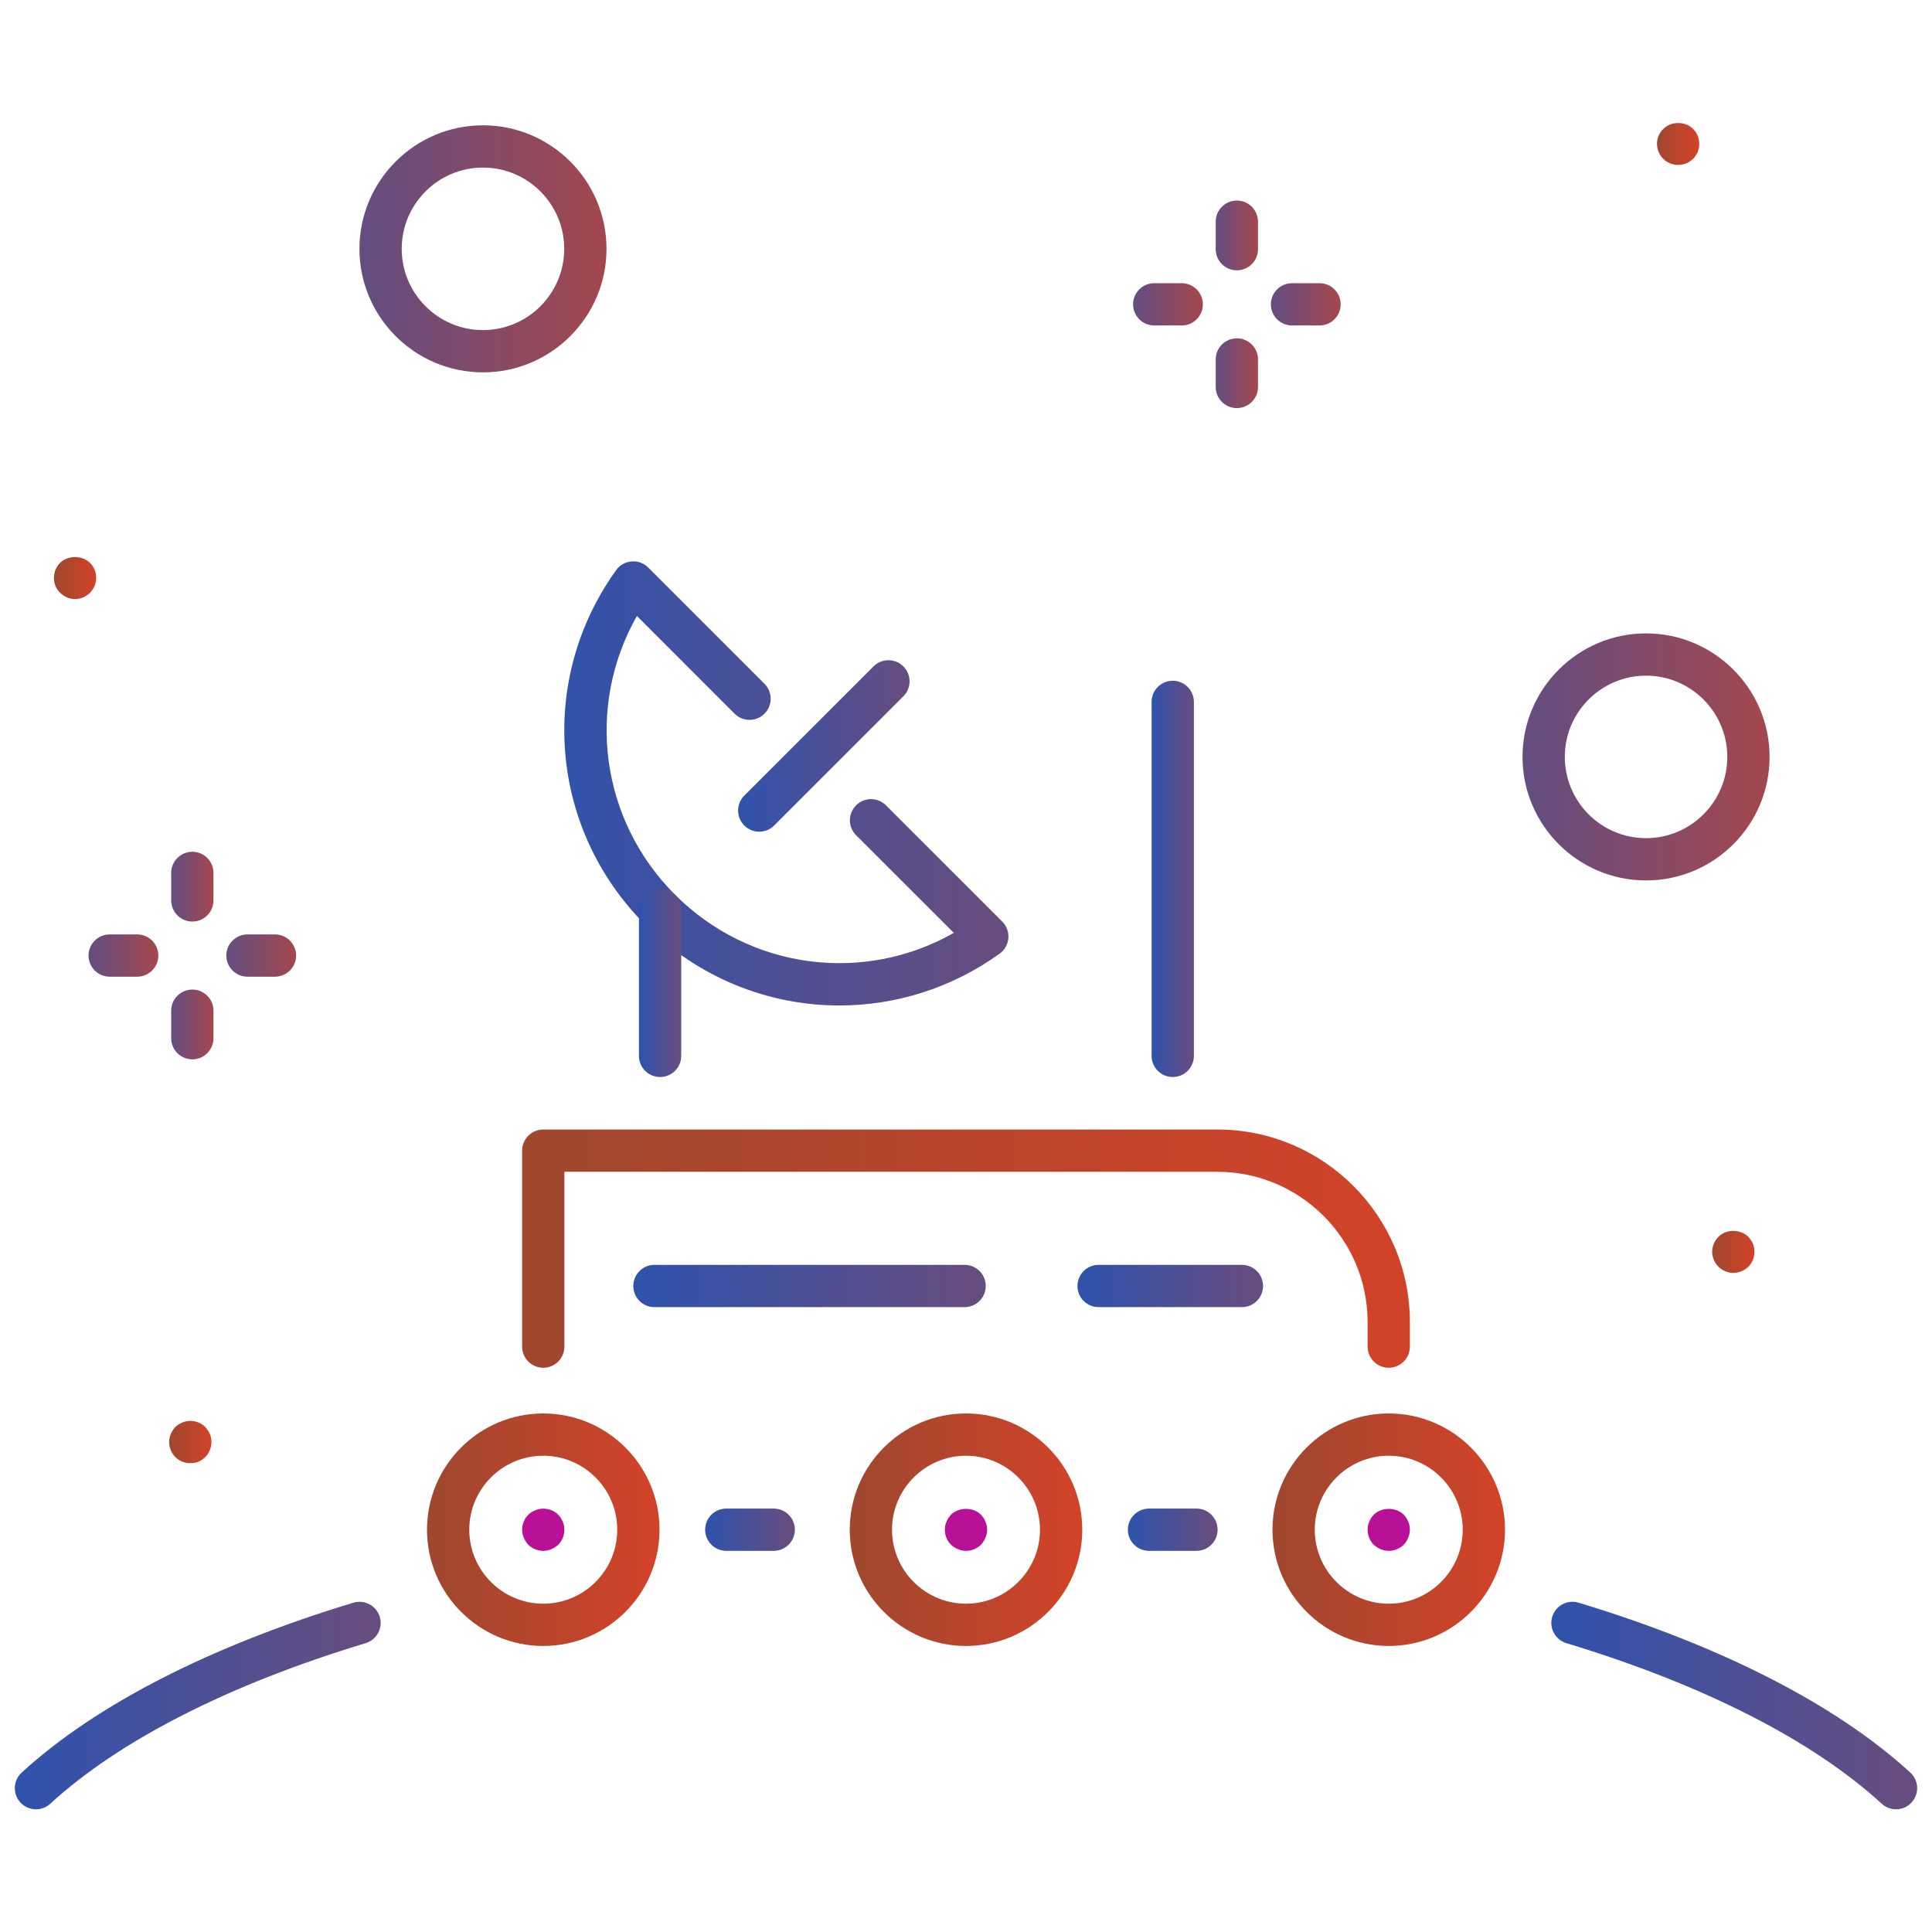 <svg xmlns="http://www.w3.org/2000/svg" xmlns:xlink="http://www.w3.org/1999/xlink" version="1.1" width="256" height="256" viewBox="0 0 256 256" xml:space="preserve">
<desc>Created with Fabric.js 1.7.22</desc>
<defs>
</defs>


 <linearGradient id="MyGradient1">
          <stop offset="5%" stop-color="#0756ce" />
          <stop offset="95%" stop-color="#3152AB" />
</linearGradient>

 <linearGradient id="MyGradient2">
          <stop offset="5%" stop-color="#3152AB" />
          <stop offset="95%" stop-color="#664D80" />
</linearGradient>

 <linearGradient id="MyGradient3">
          <stop offset="5%" stop-color="#664D80" />
          <stop offset="95%" stop-color="#A1474f" />
</linearGradient>

 <linearGradient id="MyGradient4">
          <stop offset="5%" stop-color="#A1472f" />
          <stop offset="95%" stop-color="#d04329" />
</linearGradient>

<g transform="translate(128 128) scale(0.72 0.72)" style="">
	<g		 style="stroke: none; stroke-width: 0; stroke-dasharray: none; stroke-linecap: butt; stroke-linejoin: miter; stroke-miterlimit: 10; fill: none; fill-rule: nonzero; opacity: 1;" transform="translate(-175.05 -175.05) scale(3.89 3.89)" >
	<!-- big start hands -->
	<path  style=" fill: url(#MyGradient3); stroke: none; stroke-width: 1; stroke-dasharray: none; stroke-linecap: butt; stroke-linejoin: miter; stroke-miterlimit: 10; fill-rule: nonzero; opacity: 1;" d="M 5.789 45.506 H 4.488 c -0.552 0 -1 -0.448 -1 -1 s 0.448 -1 1 -1 h 1.301 c 0.552 0 1 0.448 1 1 S 6.341 45.506 5.789 45.506 z" transform=" matrix(1 0 0 1 0 0) " stroke-linecap="round" />
	<path  style=" fill: url(#MyGradient3); stroke: none; stroke-width: 1; stroke-dasharray: none; stroke-linecap: butt; stroke-linejoin: miter; stroke-miterlimit: 10; fill-rule: nonzero; opacity: 1;" d="M 12.307 45.506 h -1.301 c -0.552 0 -1 -0.448 -1 -1 s 0.448 -1 1 -1 h 1.301 c 0.552 0 1 0.448 1 1 S 12.859 45.506 12.307 45.506 z" transform=" matrix(1 0 0 1 0 0) " stroke-linecap="round" />
	<path  style=" fill: url(#MyGradient3); stroke: none; stroke-width: 1; stroke-dasharray: none; stroke-linecap: butt; stroke-linejoin: miter; stroke-miterlimit: 10; fill-rule: nonzero; opacity: 1;" d="M 8.398 42.897 c -0.552 0 -1 -0.448 -1 -1 v -1.301 c 0 -0.552 0.448 -1 1 -1 s 1 0.448 1 1 v 1.301 C 9.398 42.45 8.95 42.897 8.398 42.897 z" transform=" matrix(1 0 0 1 0 0) " stroke-linecap="round" />
	<path  style=" fill: url(#MyGradient3); stroke: none; stroke-width: 1; stroke-dasharray: none; stroke-linecap: butt; stroke-linejoin: miter; stroke-miterlimit: 10; fill-rule: nonzero; opacity: 1;" d="M 8.398 49.416 c -0.552 0 -1 -0.447 -1 -1 v -1.301 c 0 -0.553 0.448 -1 1 -1 s 1 0.447 1 1 v 1.301 C 9.398 48.969 8.95 49.416 8.398 49.416 z" transform=" matrix(1 0 0 1 0 0) " stroke-linecap="round" />
	<path  style=" fill: url(#MyGradient3); stroke: none; stroke-width: 1; stroke-dasharray: none; stroke-linecap: butt; stroke-linejoin: miter; stroke-miterlimit: 10; fill-rule: nonzero; opacity: 1;" d="M 55.206 14.697 h -1.301 c -0.553 0 -1 -0.448 -1 -1 s 0.447 -1 1 -1 h 1.301 c 0.553 0 1 0.448 1 1 S 55.759 14.697 55.206 14.697 z" transform=" matrix(1 0 0 1 0 0) " stroke-linecap="round" />
	<path  style=" fill: url(#MyGradient3); stroke: none; stroke-width: 1; stroke-dasharray: none; stroke-linecap: butt; stroke-linejoin: miter; stroke-miterlimit: 10; fill-rule: nonzero; opacity: 1;" d="M 61.725 14.697 h -1.301 c -0.553 0 -1 -0.448 -1 -1 s 0.447 -1 1 -1 h 1.301 c 0.553 0 1 0.448 1 1 S 62.277 14.697 61.725 14.697 z" transform=" matrix(1 0 0 1 0 0) " stroke-linecap="round" />
	<path  style=" fill: url(#MyGradient3); stroke: none; stroke-width: 1; stroke-dasharray: none; stroke-linecap: butt; stroke-linejoin: miter; stroke-miterlimit: 10; fill-rule: nonzero; opacity: 1;" d="M 57.814 12.088 c -0.553 0 -1 -0.448 -1 -1 V 9.787 c 0 -0.552 0.447 -1 1 -1 s 1 0.448 1 1 v 1.301 C 58.814 11.64 58.367 12.088 57.814 12.088 z" transform=" matrix(1 0 0 1 0 0) " stroke-linecap="round" />
	<path  style=" fill: url(#MyGradient3); stroke: none; stroke-width: 1; stroke-dasharray: none; stroke-linecap: butt; stroke-linejoin: miter; stroke-miterlimit: 10; fill-rule: nonzero; opacity: 1;" d="M 57.814 18.606 c -0.553 0 -1 -0.448 -1 -1 v -1.301 c 0 -0.552 0.447 -1 1 -1 s 1 0.448 1 1 v 1.301 C 58.814 18.159 58.367 18.606 57.814 18.606 z" transform=" matrix(1 0 0 1 0 0) " stroke-linecap="round" />
	<!-- moons -->
	<path  style=" fill: url(#MyGradient3); stroke: none; stroke-width: 1; stroke-dasharray: none; stroke-linecap: butt; stroke-linejoin: miter; stroke-miterlimit: 10; fill-rule: nonzero; opacity: 1;" d="M 77.173 40.952 c -3.223 0 -5.844 -2.622 -5.844 -5.844 s 2.621 -5.844 5.844 -5.844 s 5.844 2.622 5.844 5.844 S 80.396 40.952 77.173 40.952 z M 77.173 31.264 c -2.119 0 -3.844 1.724 -3.844 3.844 s 1.725 3.844 3.844 3.844 s 3.844 -1.724 3.844 -3.844 S 79.292 31.264 77.173 31.264 z" transform=" matrix(1 0 0 1 0 0) " stroke-linecap="round" />
	<path  style=" fill: url(#MyGradient3); stroke: none; stroke-width: 1; stroke-dasharray: none; stroke-linecap: butt; stroke-linejoin: miter; stroke-miterlimit: 10; fill-rule: nonzero; opacity: 1;" d="M 22.148 16.915 c -3.222 0 -5.844 -2.622 -5.844 -5.844 s 2.622 -5.844 5.844 -5.844 s 5.844 2.622 5.844 5.844 S 25.371 16.915 22.148 16.915 z M 22.148 7.227 c -2.12 0 -3.844 1.724 -3.844 3.844 s 1.724 3.844 3.844 3.844 s 3.844 -1.724 3.844 -3.844 S 24.268 7.227 22.148 7.227 z" transform=" matrix(1 0 0 1 0 0) " stroke-linecap="round" />
	<!-- dot stars -->
	<path  style=" fill: url(#MyGradient4); stroke: none; stroke-width: 1; stroke-dasharray: none; stroke-linecap: butt; stroke-linejoin: miter; stroke-miterlimit: 10; fill-rule: nonzero; opacity: 1;" d="M 78.689 7.1 c -0.06 0 -0.13 0 -0.189 -0.02 c -0.07 -0.01 -0.13 -0.03 -0.19 -0.05 c -0.06 -0.03 -0.12 -0.06 -0.17 -0.09 C 78.08 6.9 78.03 6.86 77.99 6.81 c -0.051 -0.04 -0.091 -0.1 -0.131 -0.15 C 77.83 6.6 77.79 6.55 77.77 6.49 c -0.029 -0.06 -0.04 -0.13 -0.06 -0.19 c -0.01 -0.07 -0.021 -0.13 -0.021 -0.2 c 0 -0.26 0.11 -0.52 0.301 -0.7 c 0.359 -0.37 1.04 -0.38 1.409 0 c 0.19 0.18 0.29 0.44 0.29 0.7 c 0 0.07 0 0.13 -0.02 0.2 c -0.01 0.06 -0.03 0.13 -0.05 0.19 C 79.59 6.55 79.56 6.6 79.52 6.66 c -0.029 0.05 -0.069 0.11 -0.12 0.15 C 79.21 7 78.96 7.1 78.689 7.1 z" transform=" matrix(1 0 0 1 0 0) " stroke-linecap="round" />
	<path  style=" fill: url(#MyGradient4); stroke: none; stroke-width: 1; stroke-dasharray: none; stroke-linecap: butt; stroke-linejoin: miter; stroke-miterlimit: 10; fill-rule: nonzero; opacity: 1;" d="M 2.85 27.64 c -0.27 0 -0.52 -0.11 -0.71 -0.3 c -0.19 -0.18 -0.29 -0.44 -0.29 -0.7 c 0 -0.27 0.1 -0.52 0.29 -0.71 c 0.37 -0.37 1.04 -0.37 1.42 0 c 0.18 0.18 0.29 0.44 0.29 0.71 c 0 0.26 -0.11 0.52 -0.29 0.7 C 3.37 27.53 3.11 27.64 2.85 27.64 z" transform=" matrix(1 0 0 1 0 0) " stroke-linecap="round" />
	<path  style=" fill: url(#MyGradient4); stroke: none; stroke-width: 1; stroke-dasharray: none; stroke-linecap: butt; stroke-linejoin: miter; stroke-miterlimit: 10; fill-rule: nonzero; opacity: 1;" d="M 8.3 68.52 c -0.27 0 -0.52 -0.1 -0.71 -0.29 C 7.41 68.04 7.3 67.79 7.3 67.52 c 0 -0.13 0.03 -0.26 0.08 -0.38 c 0.05 -0.12 0.12 -0.229 0.21 -0.33 c 0.1 -0.09 0.21 -0.16 0.33 -0.21 c 0.37 -0.16 0.81 -0.069 1.09 0.21 c 0.09 0.101 0.16 0.21 0.22 0.33 c 0.05 0.12 0.07 0.25 0.07 0.38 c 0 0.271 -0.1 0.521 -0.29 0.71 c -0.09 0.09 -0.2 0.17 -0.32 0.221 C 8.56 68.5 8.44 68.52 8.3 68.52 z" transform=" matrix(1 0 0 1 0 0) " stroke-linecap="round" />
	<path  style=" fill: url(#MyGradient4); stroke: none; stroke-width: 1; stroke-dasharray: none; stroke-linecap: butt; stroke-linejoin: miter; stroke-miterlimit: 10; fill-rule: nonzero; opacity: 1;" d="M 81.3 59.52 c -0.13 0 -0.26 -0.029 -0.38 -0.08 c -0.12 -0.05 -0.23 -0.12 -0.32 -0.21 c -0.1 -0.1 -0.17 -0.21 -0.22 -0.33 c -0.05 -0.119 -0.08 -0.25 -0.08 -0.38 s 0.03 -0.26 0.08 -0.38 s 0.12 -0.229 0.22 -0.33 c 0.36 -0.37 1.03 -0.37 1.41 0 c 0.09 0.101 0.17 0.21 0.22 0.33 c 0.051 0.12 0.07 0.25 0.07 0.38 c 0 0.271 -0.1 0.521 -0.29 0.71 c -0.09 0.09 -0.2 0.16 -0.32 0.21 C 81.56 59.49 81.439 59.52 81.3 59.52 z" transform=" matrix(1 0 0 1 0 0) " stroke-linecap="round" />
	<!-- tyres outer -->
	<path  style=" fill: url(#MyGradient4); stroke: none; stroke-width: 1; stroke-dasharray: none; stroke-linecap: butt; stroke-linejoin: miter; stroke-miterlimit: 10; fill-rule: nonzero; opacity: 1;" d="M 25 77.169 c -3.033 0 -5.5 -2.468 -5.5 -5.5 s 2.467 -5.5 5.5 -5.5 s 5.5 2.468 5.5 5.5 S 28.033 77.169 25 77.169 z M 25 68.169 c -1.93 0 -3.5 1.57 -3.5 3.5 s 1.57 3.5 3.5 3.5 s 3.5 -1.57 3.5 -3.5 S 26.93 68.169 25 68.169 z" transform=" matrix(1 0 0 1 0 0) " stroke-linecap="round" />
	<path  style=" fill: url(#MyGradient4); stroke: none; stroke-width: 1; stroke-dasharray: none; stroke-linecap: butt; stroke-linejoin: miter; stroke-miterlimit: 10; fill-rule: nonzero; opacity: 1;" d="M 65 77.169 c -3.032 0 -5.5 -2.468 -5.5 -5.5 s 2.468 -5.5 5.5 -5.5 s 5.5 2.468 5.5 5.5 S 68.032 77.169 65 77.169 z M 65 68.169 c -1.93 0 -3.5 1.57 -3.5 3.5 s 1.57 3.5 3.5 3.5 s 3.5 -1.57 3.5 -3.5 S 66.93 68.169 65 68.169 z" transform=" matrix(1 0 0 1 0 0) " stroke-linecap="round" />
	<path  style=" fill: url(#MyGradient4); stroke: none; stroke-width: 1; stroke-dasharray: none; stroke-linecap: butt; stroke-linejoin: miter; stroke-miterlimit: 10; fill-rule: nonzero; opacity: 1;" d="M 45 77.169 c -3.033 0 -5.5 -2.468 -5.5 -5.5 s 2.467 -5.5 5.5 -5.5 c 3.032 0 5.5 2.468 5.5 5.5 S 48.032 77.169 45 77.169 z M 45 68.169 c -1.93 0 -3.5 1.57 -3.5 3.5 s 1.57 3.5 3.5 3.5 s 3.5 -1.57 3.5 -3.5 S 46.93 68.169 45 68.169 z" transform=" matrix(1 0 0 1 0 0) " stroke-linecap="round" />
	<!-- van outer -->
	<path  style=" fill: url(#MyGradient4); stroke: none; stroke-width: 1; stroke-dasharray: none; stroke-linecap: butt; stroke-linejoin: miter; stroke-miterlimit: 10; fill-rule: nonzero; opacity: 1;" d="M 65 64.006 c -0.553 0 -1 -0.447 -1 -1 v -1.159 c 0 -3.921 -3.19 -7.111 -7.111 -7.111 H 26 v 8.271 c 0 0.553 -0.448 1 -1 1 s -1 -0.447 -1 -1 v -9.271 c 0 -0.553 0.448 -1 1 -1 h 31.889 c 5.024 0 9.111 4.087 9.111 9.111 v 1.159 C 66 63.559 65.553 64.006 65 64.006 z" transform=" matrix(1 0 0 1 0 0) " stroke-linecap="round" />
	<!-- road -->
	<path  style=" fill: url(#MyGradient2); stroke: none; stroke-width: 1; stroke-dasharray: none; stroke-linecap: butt; stroke-linejoin: miter; stroke-miterlimit: 10; fill-rule: nonzero; opacity: 1;" d="M 35.903 72.669 h -2.244 c -0.552 0 -1 -0.447 -1 -1 s 0.448 -1 1 -1 h 2.244 c 0.552 0 1 0.447 1 1 S 36.455 72.669 35.903 72.669 z" transform=" matrix(1 0 0 1 0 0) " stroke-linecap="round" />
	<path  style=" fill: url(#MyGradient2); stroke: none; stroke-width: 1; stroke-dasharray: none; stroke-linecap: butt; stroke-linejoin: miter; stroke-miterlimit: 10; fill-rule: nonzero; opacity: 1;" d="M 1 84.896 c -0.271 0 -0.541 -0.109 -0.738 -0.324 c -0.373 -0.407 -0.345 -1.04 0.062 -1.413 c 3.505 -3.211 8.932 -5.99 15.694 -8.037 c 0.524 -0.159 1.086 0.139 1.247 0.667 c 0.16 0.529 -0.139 1.087 -0.667 1.247 c -6.477 1.961 -11.637 4.588 -14.923 7.598 C 1.483 84.81 1.242 84.896 1 84.896 z" transform=" matrix(1 0 0 1 0 0) " stroke-linecap="round" />
	<path  style=" fill: url(#MyGradient2); stroke: none; stroke-width: 1; stroke-dasharray: none; stroke-linecap: butt; stroke-linejoin: miter; stroke-miterlimit: 10; fill-rule: nonzero; opacity: 1;" d="M 89 84.896 c -0.241 0 -0.483 -0.087 -0.676 -0.263 c -3.286 -3.01 -8.446 -5.637 -14.923 -7.598 c -0.528 -0.16 -0.827 -0.718 -0.667 -1.247 c 0.16 -0.527 0.718 -0.827 1.247 -0.667 c 6.761 2.047 12.188 4.826 15.694 8.037 c 0.407 0.373 0.435 1.006 0.062 1.413 C 89.54 84.787 89.271 84.896 89 84.896 z" transform=" matrix(1 0 0 1 0 0) " stroke-linecap="round" />
	<path  style=" fill: url(#MyGradient2); stroke: none; stroke-width: 1; stroke-dasharray: none; stroke-linecap: butt; stroke-linejoin: miter; stroke-miterlimit: 10; fill-rule: nonzero; opacity: 1;" d="M 55.903 72.669 h -2.244 c -0.553 0 -1 -0.447 -1 -1 s 0.447 -1 1 -1 h 2.244 c 0.553 0 1 0.447 1 1 S 56.456 72.669 55.903 72.669 z" transform=" matrix(1 0 0 1 0 0) " stroke-linecap="round" />
	<!-- van insides -->
	<path  style=" fill: url(#MyGradient2); stroke: none; stroke-width: 1; stroke-dasharray: none; stroke-linecap: butt; stroke-linejoin: miter; stroke-miterlimit: 10; fill-rule: nonzero; opacity: 1;" d="M 44.934 61.139 H 30.26 c -0.552 0 -1 -0.447 -1 -1 s 0.448 -1 1 -1 h 14.674 c 0.552 0 1 0.447 1 1 S 45.486 61.139 44.934 61.139 z" transform=" matrix(1 0 0 1 0 0) " stroke-linecap="round" />
	<path  style=" fill: url(#MyGradient2); stroke: none; stroke-width: 1; stroke-dasharray: none; stroke-linecap: butt; stroke-linejoin: miter; stroke-miterlimit: 10; fill-rule: nonzero; opacity: 1;" d="M 58.053 61.139 h -6.78 c -0.553 0 -1 -0.447 -1 -1 s 0.447 -1 1 -1 h 6.78 c 0.553 0 1 0.447 1 1 S 58.605 61.139 58.053 61.139 z" transform=" matrix(1 0 0 1 0 0) " stroke-linecap="round" />
	<!-- Van tyre dots -->
	<path  style=" fill: rgb(185,16,152); stroke: none; stroke-width: 1; stroke-dasharray: none; stroke-linecap: butt; stroke-linejoin: miter; stroke-miterlimit: 10; fill-rule: nonzero; opacity: 1;" d="M 65 72.67 c -0.13 0 -0.26 -0.03 -0.38 -0.08 s -0.23 -0.12 -0.33 -0.21 C 64.1 72.189 64 71.93 64 71.67 c 0 -0.07 0.01 -0.13 0.02 -0.2 c 0.011 -0.06 0.03 -0.12 0.061 -0.18 c 0.02 -0.061 0.05 -0.12 0.09 -0.181 c 0.03 -0.05 0.08 -0.1 0.12 -0.149 c 0.37 -0.37 1.05 -0.37 1.42 0 c 0.04 0.05 0.08 0.1 0.12 0.149 c 0.04 0.061 0.069 0.12 0.09 0.181 c 0.03 0.06 0.05 0.12 0.06 0.18 C 65.99 71.54 66 71.6 66 71.67 c 0 0.13 -0.03 0.26 -0.08 0.38 s -0.12 0.23 -0.21 0.33 C 65.52 72.56 65.27 72.67 65 72.67 z" transform=" matrix(1 0 0 1 0 0) " stroke-linecap="round" />
	<path  style=" fill: rgb(185,16,152); stroke: none; stroke-width: 1; stroke-dasharray: none; stroke-linecap: butt; stroke-linejoin: miter; stroke-miterlimit: 10; fill-rule: nonzero; opacity: 1;" d="M 45 72.67 c -0.13 0 -0.26 -0.03 -0.38 -0.08 c -0.12 -0.05 -0.23 -0.12 -0.33 -0.21 C 44.1 72.189 44 71.93 44 71.67 c 0 -0.07 0.01 -0.13 0.02 -0.2 c 0.01 -0.06 0.03 -0.12 0.06 -0.18 c 0.02 -0.061 0.05 -0.12 0.09 -0.181 c 0.04 -0.05 0.08 -0.1 0.12 -0.149 c 0.37 -0.37 1.05 -0.37 1.42 0 c 0.04 0.05 0.08 0.1 0.12 0.149 c 0.04 0.061 0.07 0.12 0.09 0.181 c 0.03 0.06 0.05 0.12 0.06 0.18 c 0.01 0.07 0.02 0.13 0.02 0.2 c 0 0.13 -0.03 0.26 -0.08 0.38 c -0.05 0.12 -0.12 0.23 -0.21 0.33 C 45.52 72.56 45.27 72.67 45 72.67 z" transform=" matrix(1 0 0 1 0 0) " stroke-linecap="round" />
	<path  style=" fill: rgb(185,16,152); stroke: none; stroke-width: 1; stroke-dasharray: none; stroke-linecap: butt; stroke-linejoin: miter; stroke-miterlimit: 10; fill-rule: nonzero; opacity: 1;" d="M 25 72.67 c -0.27 0 -0.52 -0.11 -0.71 -0.29 c -0.09 -0.1 -0.16 -0.21 -0.21 -0.33 C 24.03 71.93 24 71.8 24 71.67 c 0 -0.07 0.01 -0.13 0.02 -0.2 c 0.01 -0.06 0.03 -0.12 0.06 -0.18 c 0.02 -0.061 0.05 -0.12 0.09 -0.181 c 0.03 -0.05 0.08 -0.1 0.12 -0.149 c 0.1 -0.09 0.2 -0.16 0.33 -0.21 c 0.37 -0.16 0.81 -0.07 1.09 0.21 c 0.04 0.05 0.09 0.1 0.12 0.149 c 0.04 0.061 0.07 0.12 0.09 0.181 c 0.03 0.06 0.05 0.12 0.06 0.18 c 0.01 0.07 0.02 0.13 0.02 0.2 c 0 0.26 -0.1 0.52 -0.29 0.71 c -0.1 0.09 -0.21 0.16 -0.33 0.21 S 25.13 72.67 25 72.67 z" transform=" matrix(1 0 0 1 0 0) " stroke-linecap="round" />
	<!-- antenna -->
	<path  style=" fill: url(#MyGradient2); stroke: none; stroke-width: 1; stroke-dasharray: none; stroke-linecap: butt; stroke-linejoin: miter; stroke-miterlimit: 10; fill-rule: nonzero; opacity: 1;" d="M 35.218 38.646 c -0.256 0 -0.512 -0.098 -0.707 -0.293 c -0.391 -0.391 -0.391 -1.023 0 -1.414 l 6.112 -6.112 c 0.391 -0.391 1.023 -0.391 1.414 0 s 0.391 1.023 0 1.414 l -6.112 6.112 C 35.73 38.548 35.474 38.646 35.218 38.646 z" transform=" matrix(1 0 0 1 0 0) " stroke-linecap="round" />
	<path  style=" fill: url(#MyGradient2); stroke: none; stroke-width: 1; stroke-dasharray: none; stroke-linecap: butt; stroke-linejoin: miter; stroke-miterlimit: 10; fill-rule: nonzero; opacity: 1;" d="M 39.011 46.868 c -3.342 0 -6.661 -1.295 -9.19 -3.825 c -4.526 -4.526 -5.104 -11.579 -1.373 -16.77 c 0.171 -0.238 0.438 -0.39 0.731 -0.413 c 0.292 -0.025 0.581 0.082 0.788 0.29 l 5.499 5.499 c 0.391 0.391 0.391 1.023 0 1.414 s -1.023 0.391 -1.414 0 l -4.621 -4.622 c -2.423 4.264 -1.741 9.642 1.805 13.188 c 3.545 3.544 8.923 4.227 13.188 1.805 L 39.8 38.813 c -0.391 -0.39 -0.391 -1.023 0 -1.414 s 1.023 -0.391 1.414 0 l 5.5 5.499 c 0.208 0.208 0.313 0.496 0.29 0.788 c -0.024 0.292 -0.175 0.56 -0.414 0.731 C 44.3 46.062 41.648 46.868 39.011 46.868 z" transform=" matrix(1 0 0 1 0 0) " stroke-linecap="round" />
	<path  style=" fill: url(#MyGradient2); stroke: none; stroke-width: 1; stroke-dasharray: none; stroke-linecap: butt; stroke-linejoin: miter; stroke-miterlimit: 10; fill-rule: nonzero; opacity: 1;" d="M 30.527 50.252 c -0.552 0 -1 -0.447 -1 -1 v -6.916 c 0 -0.552 0.448 -1 1 -1 s 1 0.448 1 1 v 6.916 C 31.527 49.805 31.08 50.252 30.527 50.252 z" transform=" matrix(1 0 0 1 0 0) " stroke-linecap="round" />
	<path  style=" fill: url(#MyGradient2); stroke: none; stroke-width: 1; stroke-dasharray: none; stroke-linecap: butt; stroke-linejoin: miter; stroke-miterlimit: 10; fill-rule: nonzero; opacity: 1;" d="M 54.781 50.252 c -0.553 0 -1 -0.447 -1 -1 V 32.505 c 0 -0.552 0.447 -1 1 -1 s 1 0.448 1 1 v 16.747 C 55.781 49.805 55.334 50.252 54.781 50.252 z" transform=" matrix(1 0 0 1 0 0) " stroke-linecap="round" />
</g>
</g>
</svg>